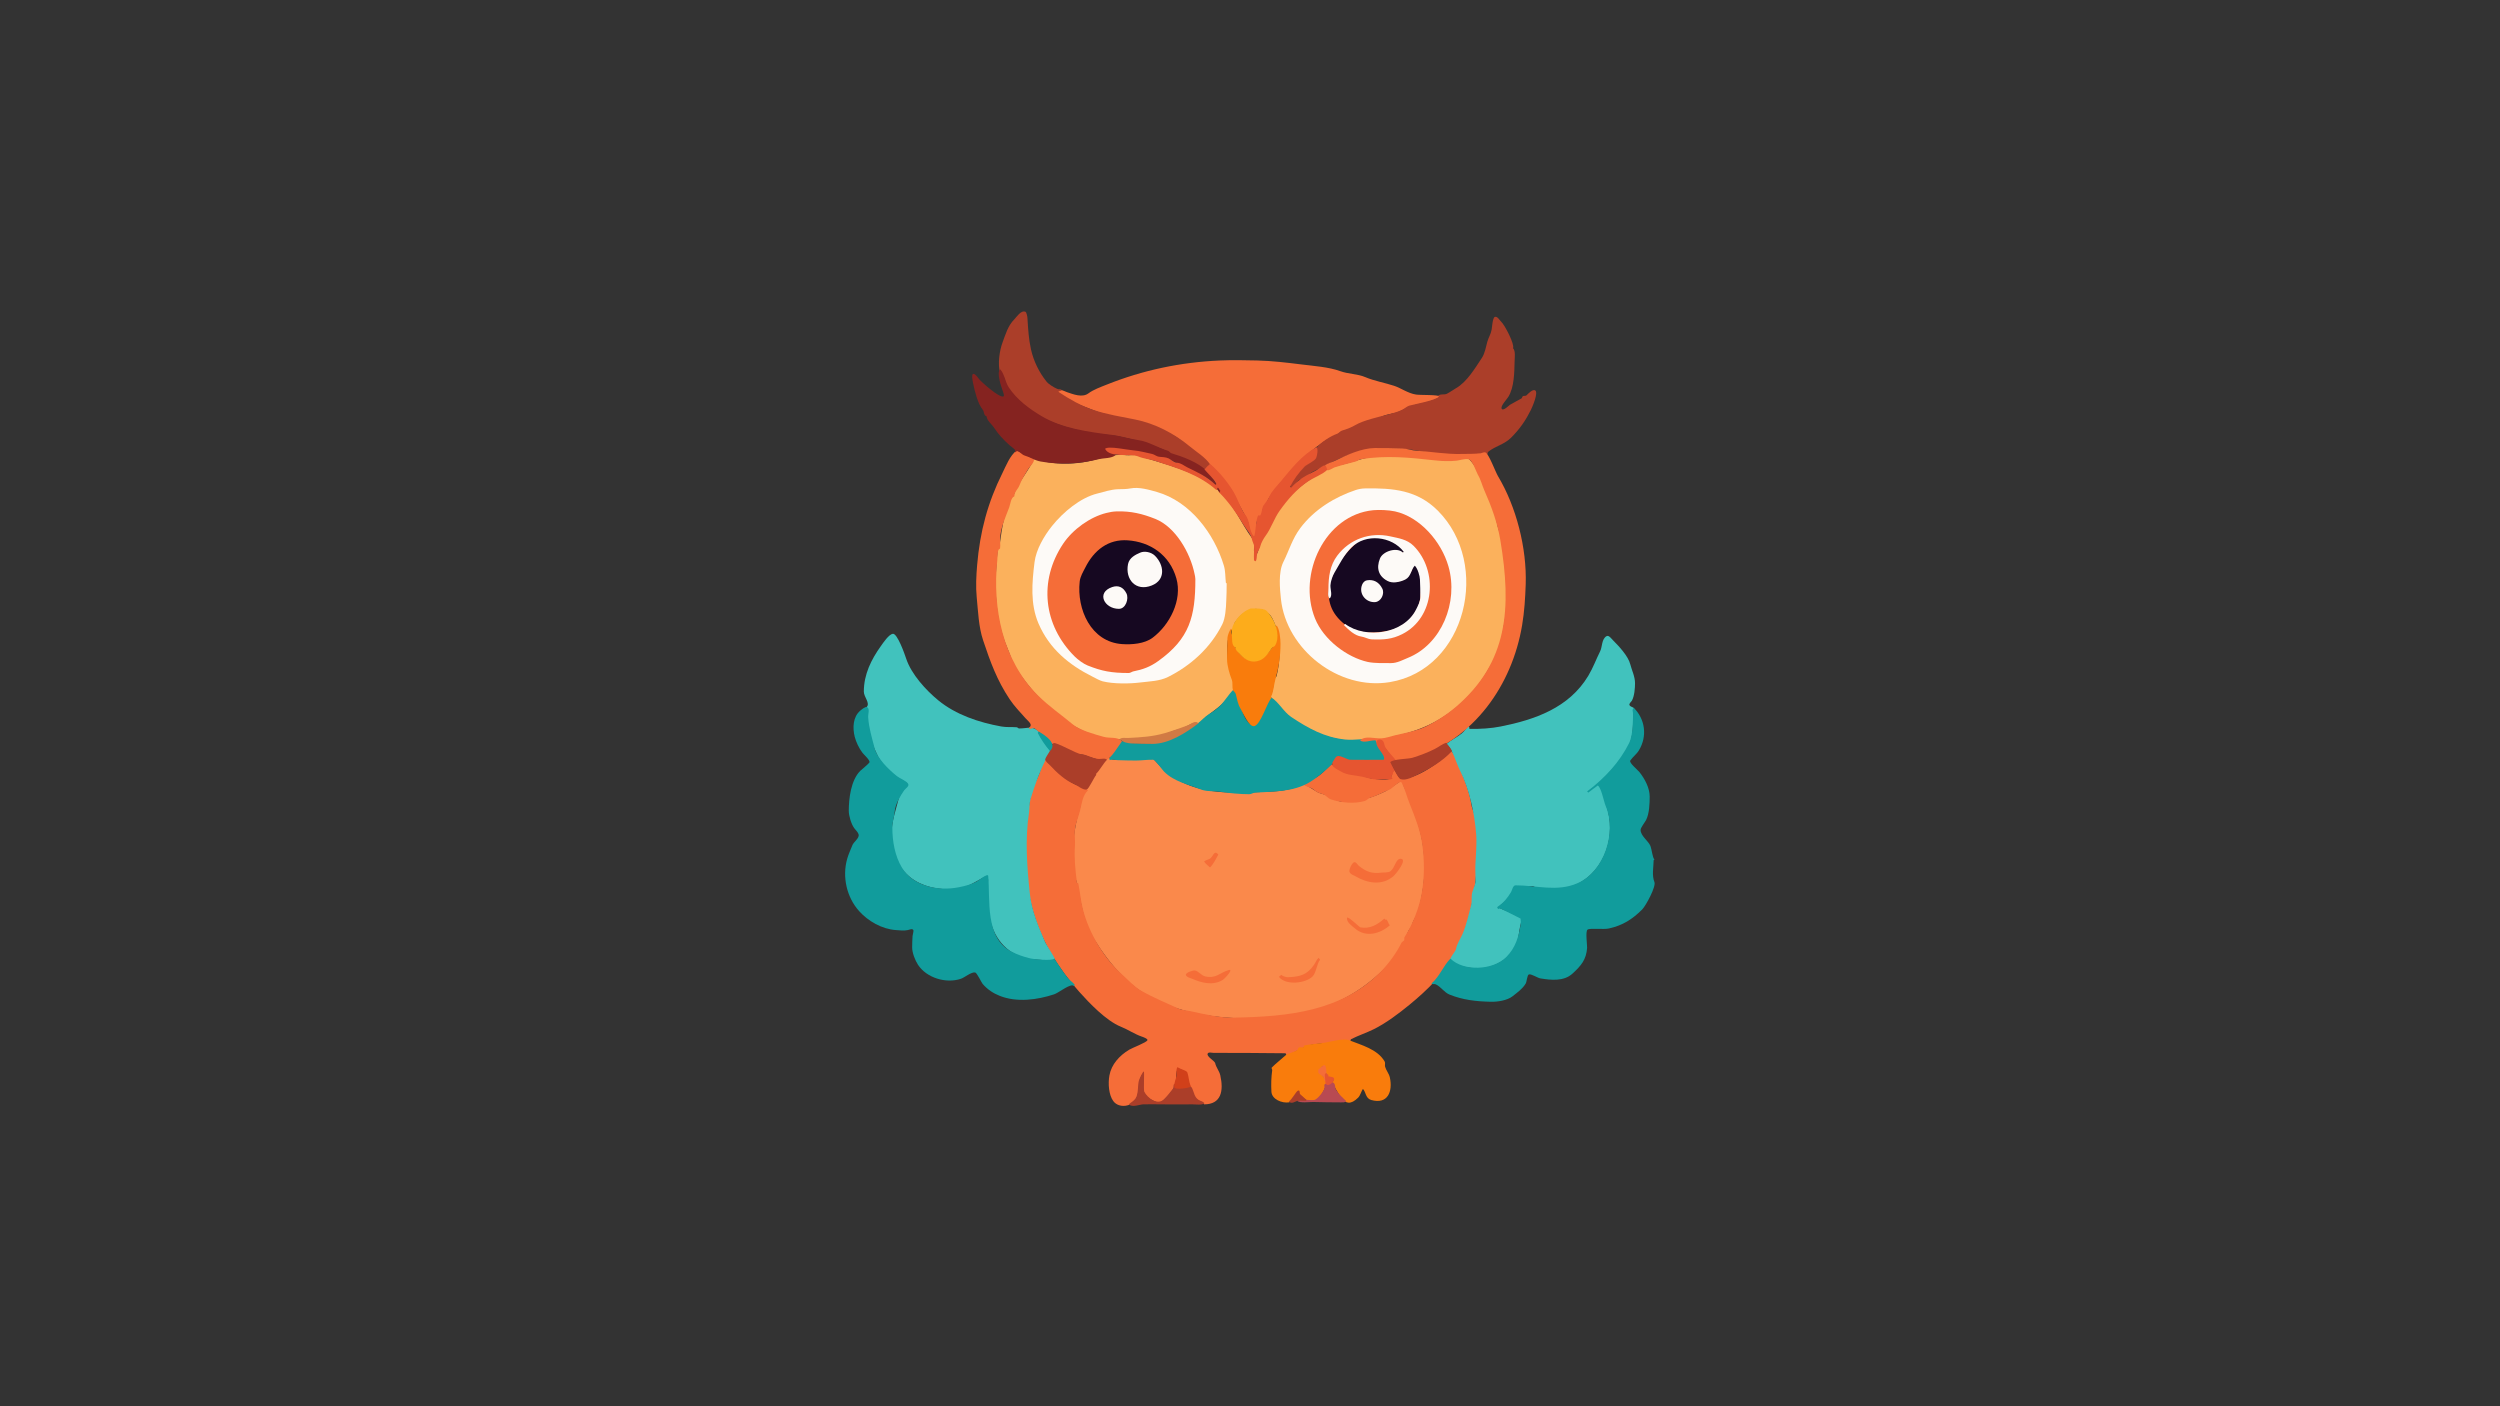 <?xml version="1.0" encoding="UTF-8" standalone="no"?>
<!DOCTYPE svg PUBLIC "-//W3C//DTD SVG 1.1//EN" "http://www.w3.org/Graphics/SVG/1.1/DTD/svg11.dtd">
<!-- Created with Vectornator (http://vectornator.io/) -->
<svg height="100%" stroke-miterlimit="10" style="fill-rule:nonzero;clip-rule:evenodd;stroke-linecap:round;stroke-linejoin:round;" version="1.1" viewBox="0 0 7680 4320" width="100%" xml:space="preserve" xmlns="http://www.w3.org/2000/svg" xmlns:xlink="http://www.w3.org/1999/xlink">
<rect x="0" y="0" width="7680" height="4320" fill="#333333" stroke="none"/>
<defs/>
<g id="Ebene-1">
<g opacity="1">
<path d="M3680.68 2223.23C3687.42 2219.86 3696.64 2209.26 3700.14 2206.19C3723.64 2185.64 3749.81 2170.91 3770.72 2145.35C3776.15 2138.72 3790.74 2126.75 3792.62 2117.37C3795.19 2104.52 3780.74 2074.99 3778.02 2061.39C3770.18 2022.2 3764.12 1977.51 3779.24 1939.71C3781.33 1934.47 3785.54 1934.63 3788.97 1931.2C3793.27 1926.9 3789.93 1917.11 3793.84 1911.73C3812.47 1886.11 3835.98 1866.02 3869.28 1871.57C3875.57 1872.62 3886.05 1873.22 3888.75 1881.31C3907.89 1881.31 3924.11 1936.49 3926.47 1950.67C3933.48 1992.73 3931.96 2035.8 3921.6 2077.21C3920.83 2080.29 3916.17 2081.41 3915.52 2084.51C3911.28 2104.63 3911.69 2121.38 3902.13 2140.49C3918.53 2156.88 3931.93 2175.24 3949.59 2191.59C3979.69 2219.47 4017.95 2236.72 4051.8 2253.65C4075.36 2265.43 4155.52 2281.34 4178.35 2276.77C4180.6 2276.32 4180.93 2272.08 4183.22 2271.9C4202.63 2270.41 4222.16 2272.29 4241.62 2271.9C4256.99 2271.59 4273.03 2263.87 4286.64 2260.95C4383.64 2240.17 4462.98 2196.8 4531.22 2116.15C4558.05 2084.45 4575.41 2050.21 4595.71 2016.37C4610.33 1992.01 4616.19 1940.84 4621.27 1912.94C4636.89 1827.01 4628.57 1738.95 4611.53 1653.76C4608.73 1639.76 4601.35 1622.88 4599.36 1609.96C4595.22 1583.01 4585.65 1554.98 4575.03 1528.43C4571.98 1520.81 4565.61 1515.09 4562.86 1507.75C4550.1 1473.73 4539.66 1437.09 4512.97 1410.4C4504.42 1401.86 4474.07 1412.15 4463.08 1412.84C4454.17 1413.39 4445.24 1413.68 4436.31 1414.05C4423.83 1414.57 4411.03 1408.64 4401.02 1407.97C4359.71 1405.22 4318.31 1403.59 4276.91 1399.45C4228.07 1394.57 4182.75 1410.54 4140.63 1422.57C4118.6 1428.87 4096.87 1431.67 4076.14 1442.04C4014.44 1472.89 3932.63 1536.76 3905.78 1603.88C3896.25 1627.71 3874.38 1652.62 3869.28 1678.1C3867.92 1684.92 3861.98 1703.65 3857.11 1708.52C3846.21 1697.62 3858.41 1669.69 3847.38 1654.98C3810.55 1605.88 3789.05 1544.52 3739.08 1502.88C3667.82 1443.5 3580.28 1427.64 3495.72 1399.45C3483.79 1395.47 3470.47 1399.9 3458 1398.24C3419.53 1393.11 3377.52 1410.44 3341.19 1417.7C3302.56 1425.43 3259.75 1426.64 3220.72 1420.14C3212.17 1418.71 3179.34 1407.46 3174.48 1411.62C3171.17 1414.46 3171.71 1419.95 3169.62 1423.79C3151.14 1457.67 3126.06 1485.11 3113.64 1522.35C3112.29 1526.4 3109.46 1523.41 3107.56 1527.22C3098.93 1544.47 3092.45 1566.11 3086.87 1585.62C3077.65 1617.92 3074.92 1648.75 3069.84 1681.75C3069.44 1684.32 3065.23 1685.25 3064.97 1687.83C3054.54 1792.17 3053.33 1894.29 3094.17 1989.6C3102.97 2010.12 3109.83 2036.21 3123.38 2056.53C3192.92 2160.84 3309.25 2271.9 3440.96 2271.9C3486.19 2271.9 3533.58 2268.21 3576.03 2256.08C3592.42 2251.4 3608.66 2241.72 3624.7 2240.26C3637.88 2239.07 3669.14 2211.7 3680.68 2223.23Z" fill="#fbb15c" fill-rule="nonzero" opacity="1" stroke="none"/>
<path d="M3405.68 2326.66C3404.8 2327.53 3389.93 2336.05 3389.86 2336.39C3385.81 2356.64 3362.52 2370.06 3354.57 2389.93C3348.19 2405.88 3344.04 2413.84 3332.67 2425.22C3334.49 2427.04 3334.49 2427.04 3336.32 2428.87C3319.94 2445.25 3322.28 2468.11 3315.63 2489.71C3295.87 2553.93 3291.79 2622.5 3302.25 2690.48C3303.77 2700.36 3309.31 2711.44 3310.77 2719.69C3320.62 2775.51 3329.66 2835.1 3359.44 2882.74C3385.83 2924.97 3415.64 2965.71 3451.92 3001.99C3568.63 3118.7 3757.82 3136.69 3916.74 3126.1C4047.86 3117.36 4162.38 3066.62 4255.01 2974C4278.15 2950.86 4300.91 2917.42 4315.85 2890.04C4320.56 2881.4 4324.93 2852.54 4336.53 2848.67C4336.53 2838.7 4343.56 2825.61 4348.7 2817.03C4357.68 2802.07 4366.33 2759.93 4369.39 2741.59C4384.55 2650.61 4373.41 2563.18 4337.75 2479.98C4331.47 2465.31 4325.8 2446.78 4321.93 2431.3C4320.69 2426.34 4314.71 2423.1 4313.41 2417.92C4312.58 2414.59 4308.82 2399.76 4304.9 2398.45C4303.92 2398.13 4263.23 2427.19 4257.44 2430.09C4215.98 2450.82 4175.27 2462.94 4124.81 2462.94C4110.34 2462.94 4093.44 2452.02 4082.22 2445.91C4071.55 2440.09 4055.46 2438.61 4045.72 2432.52C4031.43 2423.59 4018.66 2415.34 4004.35 2408.18C3999.11 2405.56 3981.62 2418 3978.79 2419.14C3962.54 2425.64 3930.56 2430.64 3913.09 2431.3C3831.26 2434.39 3743.11 2442.79 3664.86 2416.7C3635.48 2406.91 3602.89 2389.4 3577.25 2368.03C3574.23 2365.52 3543.97 2331.58 3543.18 2331.53C3507.55 2329.07 3468.98 2333.96 3433.66 2333.96C3424.95 2333.96 3410.92 2334.53 3405.68 2326.66Z" fill="#fa894b" fill-rule="nonzero" opacity="1" stroke="none"/>
<path d="M4458.21 2307.19C4427.1 2338.3 4351.01 2396.54 4302.46 2391.15C4296.38 2390.47 4288.06 2369.51 4284.21 2364.38C4277.09 2371.5 4280.51 2368.87 4274.48 2372.9C4275.29 2374.52 4276.1 2376.14 4276.91 2377.76C4272.22 2382.45 4275.71 2389.31 4269.61 2392.37C4256.17 2399.08 4227.2 2393.15 4211.2 2391.15C4202.61 2390.07 4193.72 2385.06 4186.87 2383.85C4151.91 2377.68 4117.1 2373.7 4090.74 2347.34C4075.56 2360.35 4057.08 2383.2 4037.2 2391.15C4029.2 2394.35 4009.51 2403.02 4003.13 2409.4C4010.85 2417.12 4026.47 2417.96 4034.77 2425.22C4046.1 2435.13 4050.77 2435.86 4063.97 2439.82C4072.45 2442.36 4079.98 2452.86 4088.31 2455.64C4120.2 2466.27 4160.51 2470.24 4192.95 2460.51C4198.66 2458.79 4203.12 2452.39 4208.77 2450.77C4231.77 2444.2 4248.35 2433.72 4269.61 2425.22C4276.45 2422.48 4301.42 2395.15 4306.11 2404.53C4316.58 2425.46 4321.74 2447.26 4330.45 2469.02C4346.37 2508.83 4363.39 2550.57 4369.39 2595.57C4375.91 2644.51 4376.04 2693.14 4368.17 2740.37C4359.91 2789.92 4339.49 2839.32 4314.63 2879.09C4312.9 2881.86 4314.88 2885.9 4313.41 2888.82C4313.35 2888.96 4306.18 2894.77 4306.11 2894.91C4290.61 2925.91 4267.3 2959.27 4240.41 2986.17C4120.03 3106.54 3959.15 3123.16 3791.4 3126.1C3747.82 3126.86 3701.34 3116.09 3658.77 3106.63C3646.7 3103.95 3630.79 3103.17 3619.84 3098.11C3583.38 3081.29 3543.28 3064.97 3505.46 3043.36C3485.09 3031.72 3465.41 3010.03 3448.27 2994.68C3391.26 2943.68 3344.78 2865.46 3326.58 2792.69C3320.26 2767.39 3318.27 2742.6 3313.2 2717.25C3310.72 2704.87 3309.36 2719.41 3308.33 2711.17C3303.37 2671.5 3299.51 2635.44 3302.25 2598.01C3303.43 2581.83 3300.46 2565.46 3302.25 2549.33C3304.59 2528.29 3313.33 2508.65 3318.07 2489.71C3324.23 2465.06 3325.06 2444.99 3342.4 2427.65C3331.51 2416.76 3310.35 2414.38 3297.38 2406.97C3264.43 2388.14 3238.77 2358.09 3212.21 2331.53C3202.02 2341.72 3197.33 2365.66 3191.52 2380.2C3183.83 2399.43 3171.05 2420.47 3167.18 2439.82C3160.71 2472.16 3157.02 2505.78 3153.8 2539.6C3134.4 2743.25 3185.06 2901.07 3315.63 3047.01C3345.23 3080.08 3397.96 3135.91 3443.4 3154.09C3465.59 3162.96 3486.34 3177.32 3507.89 3184.51C3510.63 3185.42 3526.46 3190.84 3524.92 3195.46C3522.58 3202.48 3479.27 3218.47 3468.95 3224.66C3438.86 3242.71 3414.29 3269.78 3408.11 3303.75C3403.63 3328.43 3405.92 3363.7 3420.28 3382.85C3437.43 3405.71 3477.85 3400.33 3490.85 3374.33C3502.26 3351.52 3494.07 3315.14 3512.76 3296.45C3518.88 3302.58 3504.53 3340.74 3515.19 3358.51C3520.67 3367.65 3529.45 3374.76 3538.31 3379.2C3551.14 3385.61 3561.88 3391.54 3574.81 3379.2C3592.58 3362.24 3605.72 3349.28 3611.32 3326.87C3614.66 3313.52 3610.49 3291.2 3619.84 3281.85C3623.85 3285.06 3644.68 3291.7 3645.39 3295.24C3650.49 3320.74 3656.73 3351.07 3672.16 3373.11C3679.16 3383.12 3695.91 3383.53 3698.93 3392.58C3752.03 3392.58 3759.29 3350.87 3748.82 3303.75C3745.66 3289.56 3736.08 3279.91 3733 3266.03C3731.34 3258.59 3706.14 3246.16 3709.88 3236.83C3712.16 3231.13 3721.99 3234.36 3728.13 3234.4C3801.54 3234.77 3874.97 3234.41 3948.37 3235.61C3950.88 3235.65 3951.53 3242.42 3953.24 3244.13C3957.87 3241.82 3996.41 3221.7 3997.05 3219.79C4006.88 3219.79 4004.91 3216.6 4012.86 3213.71C4039.53 3204.01 4075.68 3206.28 4104.12 3201.54C4117.46 3199.32 4135.08 3193.79 4146.71 3201.54C4150.05 3198.2 4147.26 3193.97 4151.58 3191.81C4173.96 3180.61 4198.94 3172.38 4220.94 3161.39C4258.62 3142.54 4297.19 3113.38 4329.23 3087.16C4383.74 3042.57 4440.35 2987.82 4471.6 2925.33C4530.47 2807.58 4546.41 2657.12 4534.87 2522.56C4533.6 2507.71 4522.59 2487.76 4520.27 2472.67C4514.35 2434.19 4501.15 2401.15 4487.42 2366.81C4479.89 2347.99 4473.58 2322.56 4458.21 2307.19Z" fill="#f56d38" fill-rule="nonzero" opacity="1" stroke="none"/>
<path d="M4512.97 2236.61C4513.58 2235.4 4513.58 2235.4 4514.19 2234.18C4512.36 2232.36 4512.36 2232.36 4510.54 2230.53C4502.96 2238.11 4498.44 2246.78 4489.85 2253.65C4475 2265.53 4458.41 2272.96 4443.61 2285.29C4465.02 2306.69 4472.24 2341.33 4484.98 2366.81C4513.71 2424.27 4530.09 2499.33 4534.87 2563.94C4537.03 2593.07 4533.58 2630.73 4532.44 2656.41C4531.67 2673.84 4533.21 2691.31 4532.44 2708.74C4531.9 2720.77 4522.91 2735.63 4521.49 2747.67C4520.13 2759.19 4522.15 2770.39 4519.05 2781.74C4511.17 2810.64 4504.59 2842.88 4492.29 2870.57C4485.99 2884.74 4475.4 2900.1 4472.82 2915.59C4471.53 2923.31 4451.48 2943.35 4455.78 2950.88C4465.94 2968.66 4524.93 2975.22 4542.17 2975.22C4587.3 2975.22 4640.44 2945.55 4657.77 2902.21C4665.27 2883.45 4665.79 2864.73 4669.94 2845.02C4671.55 2837.38 4675.12 2829.55 4673.59 2821.9C4671.64 2812.15 4611.24 2794.83 4603.01 2786.61C4612.41 2777.22 4624.67 2769.82 4634.65 2759.84C4644.92 2749.57 4644.24 2733.22 4655.34 2722.12C4668.31 2728.6 4692.58 2722.12 4706.44 2722.12C4713.47 2722.12 4718.8 2728.58 4725.91 2729.42C4765.19 2734.04 4810.87 2733.18 4845.16 2716.04C4932.7 2672.27 4964.71 2564.84 4935.2 2476.33C4928.03 2454.81 4924.73 2424.48 4908.43 2408.18C4947.89 2368.73 4987.1 2332.58 5006.99 2282.85C5017.32 2257.05 5016.62 2221.69 5017.95 2195.24C5018.15 2191.12 5017.08 2179.08 5020.38 2175.77C5016.44 2171.84 5008.55 2171.59 5005.78 2166.04C5003.57 2161.62 5011.51 2155.41 5013.08 2152.65C5020.95 2138.89 5022.81 2113.75 5022.81 2099.12C5022.81 2077.94 5012.92 2059.56 5008.21 2040.71C5001.87 2015.36 4972.8 1984.61 4955.89 1967.7C4950.08 1961.89 4942.33 1950.24 4935.2 1954.32C4919.99 1963.01 4922.43 1987.16 4915.73 2000.55C4903.26 2025.5 4894.23 2051 4879.23 2076C4819.72 2175.19 4713.92 2211.03 4610.32 2231.75C4580.9 2237.63 4546.45 2239.84 4515.4 2239.05C4514.26 2239.02 4513.78 2237.43 4512.97 2236.61Z" fill="#41c2bd" fill-rule="nonzero" opacity="1" stroke="none"/>
<path d="M2662.21 2172.12C2670.84 2185.07 2663.32 2211.61 2665.86 2228.1C2671.12 2262.28 2682.51 2294.24 2697.5 2324.22C2709.26 2347.75 2733.82 2370.21 2753.47 2386.28C2760.49 2392.02 2784.03 2401.17 2787.54 2408.18C2788.53 2410.17 2764.31 2440.24 2761.99 2449.56C2752 2489.52 2738.87 2521.54 2738.87 2565.15C2738.87 2680.2 2825.29 2740.16 2934.77 2730.64C2973.36 2727.28 2997.29 2707.29 3030.9 2690.48C3039.52 2699.11 3033.33 2714.79 3033.33 2726.99C3033.33 2745.52 3034.33 2769.13 3035.77 2787.83C3040.88 2854.25 3070.52 2913.19 3134.33 2938.71C3157.81 2948.1 3185.28 2947.62 3209.77 2949.66C3216.45 2950.22 3234.99 2954.68 3240.19 2946.01C3241.61 2943.64 3213.66 2901.15 3210.99 2894.91C3190.44 2846.96 3169.21 2797.94 3163.53 2744.02C3154.99 2662.86 3148.59 2578.34 3161.1 2497.01C3163.22 2483.25 3161.87 2468.09 3165.97 2454.42C3177.46 2416.12 3193.38 2371.61 3212.21 2333.96C3214.26 2329.86 3230.03 2310.27 3226.81 2305.97C3213.11 2287.71 3199.97 2270.54 3190.3 2251.22C3191.52 2250 3191.52 2250 3192.74 2248.78C3172.01 2228.06 3159.05 2237.83 3130.68 2237.83C3127.96 2237.83 3126.09 2234.4 3123.38 2234.18C3106.83 2232.86 3092.09 2234.69 3075.92 2231.75C3006.67 2219.16 2936.72 2195.84 2882.45 2151.44C2844.83 2120.66 2799.88 2071.64 2783.89 2023.67C2779.61 2010.82 2756.66 1944.66 2742.52 1947.01C2730.32 1949.05 2713.47 1974.3 2706.01 1984.74C2676.38 2026.22 2653.69 2071.79 2653.69 2124.67C2653.69 2141.41 2674.23 2160.11 2662.21 2172.12Z" fill="#41c2bd" fill-rule="nonzero" opacity="1" stroke="none"/>
<path d="M3472.6 1500.45C3460.24 1502.9 3447.48 1502.53 3434.88 1502.88C3413.11 1503.49 3390.21 1511.31 3370.39 1516.27C3318.97 1529.12 3266.22 1572.86 3231.67 1616.04C3207.35 1646.45 3182.96 1688.15 3178.13 1726.77C3170.25 1789.88 3164.55 1855.29 3190.3 1915.38C3223.56 1992.99 3283.89 2042.48 3355.79 2078.43C3364.85 2082.96 3378.3 2090.75 3387.43 2093.03C3421.06 2101.44 3470.88 2100.55 3501.8 2096.68C3530.62 2093.08 3561.98 2092.76 3588.2 2079.65C3657.97 2044.76 3718.7 1990.22 3754.9 1917.81C3764.27 1899.07 3766.31 1867.99 3767.07 1846.02C3767.68 1828.18 3768.67 1810.33 3768.29 1792.48C3768.26 1791.33 3765.99 1791.19 3765.85 1790.05C3763.8 1772.65 3764.87 1754.73 3759.77 1737.72C3730.09 1638.81 3655.92 1540.48 3554.13 1511.4C3529.61 1504.39 3498.65 1495.28 3472.6 1500.45Z" fill="#fdfaf7" fill-rule="nonzero" opacity="1" stroke="none"/>
<path d="M4192.95 1500.45C4183.5 1500.62 4173.71 1502.4 4164.96 1505.31C4102.85 1526.02 4038.41 1563.73 3994.61 1622.13C3969.8 1655.21 3960.18 1690.99 3942.29 1726.77C3926.65 1758.04 3931.78 1809.47 3934.99 1839.94C3951.29 1994.83 4112.27 2121.69 4269.61 2095.46C4504.52 2056.31 4581.06 1732.8 4416.84 1568.59C4353.85 1505.59 4279.88 1498.9 4192.95 1500.45Z" fill="#fdfaf7" fill-rule="nonzero" opacity="1" stroke="none"/>
<path d="M3247.49 1201.11C3259.71 1225.55 3326.51 1246.62 3350.92 1257.09C3423.9 1288.36 3511.24 1285.38 3579.68 1326.44C3589.85 1332.55 3602.26 1334.55 3612.53 1342.26C3670.36 1385.63 3730.74 1430.74 3770.72 1490.71C3775.57 1497.98 3784.42 1504.27 3787.75 1512.61C3799.76 1542.64 3819.83 1570.02 3832.78 1600.22C3838.09 1612.62 3838.1 1643.04 3852.25 1650.11C3856.8 1645.56 3854.26 1647.01 3859.55 1645.25C3859.55 1628.96 3855.22 1603.34 3866.85 1591.71C3868.67 1593.53 3868.67 1593.53 3870.5 1595.36C3880.82 1585.04 3872.85 1557.26 3889.97 1551.55C3889.97 1528.78 3940.94 1475.97 3954.46 1459.08C3988.98 1415.92 4054.62 1356.22 4107.77 1334.96C4112.77 1332.96 4117.03 1326.56 4122.38 1325.23C4141.75 1320.38 4160.95 1309.55 4179.57 1302.11C4201.58 1293.3 4226.06 1289.2 4246.49 1278.99C4258.14 1273.16 4275.99 1271.01 4287.86 1268.04C4303.1 1264.23 4316.41 1253.65 4331.67 1248.57C4346.76 1243.54 4364.81 1239.51 4380.34 1236.4C4386.14 1235.24 4425.75 1222.39 4422.93 1218.15C4418.8 1211.96 4364.45 1214.3 4349.92 1212.06C4325.39 1208.29 4304.23 1192.37 4282.99 1185.29C4255.33 1176.07 4221.71 1170.33 4194.17 1158.52C4170.91 1148.56 4141.64 1149.05 4117.51 1140.27C4082.05 1127.38 4035.97 1124.3 3998.26 1119.59C3953.36 1113.97 3907.64 1108.48 3861.98 1107.42C3823.86 1106.53 3785.69 1105.76 3747.6 1107.42C3626.41 1112.69 3510.83 1137.15 3399.59 1181.64C3381.72 1188.79 3358.92 1196.94 3343.62 1208.41C3324.71 1222.6 3297 1211.12 3277.91 1204.76C3268.47 1201.61 3255.86 1192.74 3247.49 1201.11Z" fill="#f56d38" fill-rule="nonzero" opacity="1" stroke="none"/>
<path d="M3298.6 3028.76C3300.42 3027.54 3300.42 3027.54 3302.25 3026.32C3296.52 3017.73 3286.8 3012.71 3280.35 3004.42C3265.47 2985.29 3252.41 2964.95 3238.97 2944.8C3231.25 2952.52 3176.75 2947.19 3162.32 2943.58C3143.11 2938.78 3125.2 2932.32 3108.78 2924.11C3024.71 2882.08 3042.47 2764.15 3035.77 2690.48C3034.98 2681.77 3006.3 2704.27 3002.91 2706.3C2984.27 2717.49 2964.11 2721.85 2944.51 2725.77C2882.85 2738.1 2805.04 2722.49 2770.5 2664.93C2748.89 2628.91 2741.3 2584.31 2741.3 2542.03C2741.3 2524.62 2747.35 2508.45 2748.6 2492.14C2750.19 2471.46 2766.06 2444.1 2777.81 2427.65C2781.76 2422.11 2793.72 2415.68 2789.97 2408.18C2785.5 2399.23 2763.01 2390.66 2754.69 2383.85C2729.43 2363.19 2694.73 2330.19 2686.54 2297.45C2678.59 2265.65 2669.22 2237.03 2667.08 2203.76C2666.39 2193.17 2672.92 2176.87 2663.43 2172.12C2658.69 2169.76 2645.95 2180.35 2642.74 2183.08C2620.31 2202.05 2618.7 2235.38 2625.7 2263.38C2629.66 2279.2 2639.01 2299.1 2650.04 2313.27C2653.17 2317.3 2674.83 2336.84 2670.73 2342.48C2666.09 2348.85 2646.64 2364.13 2642.74 2368.03C2613.9 2396.87 2607.45 2453.31 2607.45 2490.93C2607.45 2506.03 2615.03 2531.85 2624.49 2544.47C2628.97 2550.44 2639.2 2559.6 2637.87 2567.59C2636.11 2578.14 2622.43 2586.73 2618.4 2596.79C2613.08 2610.11 2606.63 2624.02 2602.59 2638.16C2586.75 2693.58 2601.03 2756.25 2639.09 2798.78C2666.88 2829.84 2709.33 2854.23 2752.25 2857.19C2767.96 2858.27 2775.4 2859.61 2788.76 2857.19C2793.17 2856.38 2802.35 2851.45 2805.79 2857.19C2807.28 2859.67 2803.43 2874.17 2803.36 2875.44C2802.72 2887.19 2802.14 2898.96 2802.14 2910.73C2802.14 2927 2811.34 2950.69 2820.39 2964.26C2846.99 3004.16 2905.96 3022.14 2951.81 3006.85C2963.3 3003.02 2983.55 2985.37 2995.61 2987.38C3001.24 2988.32 3015.01 3018.46 3018.73 3022.67C3034.12 3040.11 3050.55 3050.97 3071.06 3059.18C3123.52 3080.16 3186.71 3071.73 3238.97 3054.31C3252.57 3049.78 3289.36 3019.52 3298.6 3028.76Z" fill="#119c9c" fill-rule="nonzero" opacity="1" stroke="none"/>
<path d="M3430.01 1571.02C3418.82 1571.37 3408.45 1573.37 3398.38 1575.89C3349.09 1588.21 3295.76 1625.77 3265.74 1670.8C3190.03 1784.38 3205.21 1920.55 3301.03 2016.37C3310.97 2026.32 3327.84 2039.02 3341.19 2044.36C3384.67 2061.75 3414.23 2067.48 3467.73 2067.48C3472.4 2067.48 3477.6 2063.32 3481.12 2062.61C3510.73 2056.69 3532.69 2048.9 3557.78 2030.97C3654.61 1961.81 3672.16 1893.9 3672.16 1779.1C3672.16 1773.76 3670.77 1768.51 3669.72 1763.28C3656.88 1699.08 3611.52 1619.04 3549.26 1594.14C3509.85 1578.38 3474.2 1569.65 3430.01 1571.02Z" fill="#f56d38" fill-rule="nonzero" opacity="1" stroke="none"/>
<path d="M5019.16 2174.56C5012.47 2181.25 5016.73 2183.5 5016.73 2194.03C5016.73 2206.2 5016.19 2218.37 5015.51 2230.53C5014.66 2245.94 5011.64 2268.69 5004.56 2282.85C4975.52 2340.94 4930.87 2389.83 4875.58 2431.3C4877.4 2433.13 4877.4 2433.13 4879.23 2434.95C4888.73 2427.35 4898.7 2420.35 4908.43 2413.05C4919.49 2420.43 4926.67 2462.09 4932.77 2476.33C4966.96 2556.09 4928.78 2677.76 4845.16 2713.6C4782.73 2740.36 4720.53 2719.69 4655.34 2719.69C4647.8 2719.69 4644.73 2735.75 4641.95 2740.37C4630.93 2758.74 4619.27 2773.34 4599.36 2786.61C4600.94 2791.35 4599.67 2789.35 4603.01 2792.69C4606.65 2790.88 4607.29 2789.96 4612.75 2792.69C4615.89 2794.27 4671.07 2821.36 4671.16 2821.9C4672.22 2828.3 4672.17 2834.96 4671.16 2841.37C4665.38 2877.93 4655.49 2911.79 4627.35 2939.93C4585.68 2981.59 4495.35 2984.36 4455.78 2944.8C4433.83 2966.75 4422.75 2999.71 4397.37 3021.45C4400.58 3024.66 4406.66 3021.96 4410.76 3023.89C4426.82 3031.45 4436.46 3048.77 4453.35 3055.53C4494.19 3071.86 4534.13 3076.36 4579.9 3077.43C4600.13 3077.9 4630.55 3073.4 4646.82 3060.39C4661.32 3048.79 4677.11 3037.9 4686.97 3021.45C4690.42 3015.72 4691.19 2995.31 4696.71 2993.47C4704.02 2991.03 4723.18 3004.17 4732 3005.64C4764.37 3011.03 4804.06 3015.32 4830.56 2991.03C4857.23 2966.59 4873 2948.09 4875.58 2911.94C4876.13 2904.19 4869.97 2861.43 4876.8 2855.97C4883.82 2850.35 4925.99 2855.99 4942.5 2852.32C4984.46 2843 5013.98 2824.65 5044.72 2793.91C5056.1 2782.53 5087.84 2723.47 5082.44 2709.95C5074.15 2689.23 5079.51 2665.35 5080 2643.03C5080.03 2641.88 5081.62 2641.41 5082.44 2640.59C5076.21 2634.36 5074.33 2609.37 5070.27 2599.22C5063.67 2582.72 5039.85 2568.23 5039.85 2549.33C5039.85 2542.72 5053.81 2525.07 5056.88 2518.91C5066.85 2498.99 5067.83 2467.93 5067.83 2447.12C5067.83 2420.25 5052.44 2391.98 5036.2 2371.68C5031.19 2365.42 5003.69 2342.97 5008.21 2336.39C5016.05 2324.98 5027.68 2316.93 5034.98 2304.76C5060.98 2261.43 5053.99 2209.39 5019.16 2174.56Z" fill="#119c9c" fill-rule="nonzero" opacity="1" stroke="none"/>
<path d="M4218.5 1567.37C4070.19 1581.71 3985.27 1763.66 4039.63 1899.56C4066.18 1965.91 4138.77 2019.47 4201.47 2033.41C4222.44 2038.07 4254.93 2037.06 4273.26 2037.06C4292.35 2037.06 4309.22 2027.3 4324.37 2021.24C4428.39 1979.63 4481.14 1850.22 4449.7 1740.16C4427.61 1662.87 4361.75 1587.98 4285.43 1571.02C4265.54 1566.6 4235.72 1565.71 4218.5 1567.37Z" fill="#f56d38" fill-rule="nonzero" opacity="1" stroke="none"/>
<path d="M3788.97 2118.58C3773.93 2133.62 3762.84 2153.24 3747.6 2168.47C3737.3 2178.77 3725.28 2186.98 3713.53 2194.03C3700.72 2201.71 3690.47 2214.5 3678.24 2223.23C3646.53 2245.88 3616.12 2262.71 3579.68 2273.12C3571.88 2275.35 3564.86 2280.75 3557.78 2281.64C3532.02 2284.86 3505.86 2282.85 3479.9 2282.85C3469.08 2282.85 3457.93 2276.77 3447.05 2276.77C3440.8 2276.77 3401.79 2327.64 3409.33 2335.18C3416.3 2331.69 3425.13 2334.91 3432.45 2335.18C3451.5 2335.86 3470.57 2336.39 3489.64 2336.39C3507.5 2336.39 3525.32 2333.34 3543.18 2333.96C3548.79 2334.15 3570.5 2364.93 3576.03 2370.46C3607.29 2401.72 3651.76 2410.25 3689.19 2425.22C3707.2 2432.42 3730.71 2429.62 3750.03 2432.52C3777.08 2436.58 3809.02 2439.82 3837.64 2439.82C3843.94 2439.82 3849.61 2435.34 3855.9 2434.95C3912.85 2431.47 3973.69 2432.66 4022.6 2403.32C4047.04 2388.65 4071.54 2367.76 4091.96 2347.34C4097.44 2341.86 4101.14 2329.59 4107.77 2325.44C4115.77 2320.44 4140.07 2336.24 4146.71 2336.39C4181.99 2337.19 4217.3 2337.19 4252.57 2336.39C4253.46 2336.37 4256.22 2332.57 4256.22 2331.53C4256.22 2326.6 4232.57 2281.78 4229.45 2275.55C4228.69 2274.01 4227.5 2272.22 4225.8 2271.9C4199.58 2266.99 4162.3 2274.8 4133.33 2271.9C4069.07 2265.48 4018.27 2236.98 3966.62 2202.54C3943.72 2187.27 3927.6 2156.01 3905.78 2142.92C3901.58 2140.4 3893.95 2158.51 3892.4 2162.39C3888.38 2172.44 3860.19 2233.79 3847.38 2228.1C3811.11 2211.98 3811.44 2141.06 3788.97 2118.58Z" fill="#119c9c" fill-rule="nonzero" opacity="1" stroke="none"/>
<path d="M4418.06 1215.71C4419.28 1216.93 4419.28 1216.93 4420.49 1218.15C4413.01 1229.37 4344.49 1241.97 4329.23 1246.13C4322.82 1247.88 4314.38 1255.39 4308.55 1258.3C4297.29 1263.93 4277.81 1269.94 4265.96 1272.9C4239.11 1279.62 4187.73 1291.37 4163.75 1305.76C4150.92 1313.46 4136.09 1318.87 4122.38 1322.79C4117.22 1324.27 4113.05 1330.77 4107.77 1332.53C4088.35 1339 4057.57 1358.77 4044.5 1375.12C4041.95 1378.3 4045.72 1383.21 4045.72 1387.28C4045.72 1392.99 4041.26 1401.87 4039.63 1406.75C4037.53 1413.07 4022.7 1419.92 4017.73 1423.79C4005.38 1433.39 3954.02 1481.46 3965.41 1500.45C3976.27 1493.21 3981.36 1480.89 3992.18 1473.68C3994.9 1471.86 3998.94 1473.81 4001.91 1472.46C4012.68 1467.57 4022.55 1454.23 4032.33 1449.34C4083.67 1423.67 4144.31 1389.31 4205.12 1381.2C4236.51 1377.01 4277.68 1378.38 4306.11 1378.77C4341.88 1379.26 4376.48 1390.53 4411.98 1393.37C4451.14 1396.5 4490.61 1398.11 4530.01 1397.02C4542.55 1396.67 4559.29 1385.58 4567.73 1398.24C4571.61 1394.35 4568.26 1390.75 4572.59 1387.28C4593.53 1370.54 4621.23 1365.41 4641.95 1344.7C4669.18 1317.47 4686.75 1291.61 4702.79 1259.52C4706.21 1252.69 4728.38 1203.15 4714.96 1198.68C4707.09 1196.06 4694.36 1209.55 4689.41 1214.5C4686.53 1217.37 4681.96 1214.83 4678.46 1216.93C4675.95 1218.44 4676.13 1222.78 4673.59 1224.23C4662.38 1230.64 4648.63 1237.5 4638.3 1243.7C4636.73 1244.65 4615.9 1265.68 4612.75 1254.65C4610.3 1246.08 4628.49 1227.27 4633.43 1219.36C4651.97 1189.71 4652.01 1143.39 4652.9 1108.64C4653.17 1098.28 4656.05 1077.71 4648.04 1069.7C4653.72 1058.32 4622.65 998.179 4611.53 988.171C4606.49 983.634 4600.23 970.847 4592.06 973.57C4585.21 975.855 4583.45 1006.32 4582.33 1012.51C4579.67 1027.15 4572.49 1037.24 4568.94 1050.23C4564.25 1067.44 4561.8 1085.28 4551.91 1100.12C4531.23 1131.14 4506.51 1173.34 4472.82 1192.59C4463.76 1197.77 4453.93 1205.08 4444.83 1209.63C4436.67 1213.71 4424.74 1209.03 4418.06 1215.71Z" fill="#ab3e29" fill-rule="nonzero" opacity="1" stroke="none"/>
<path d="M4068.84 1431.09C4073.25 1435.51 4071.52 1440.98 4077.35 1444.47C4081.5 1446.96 4095.74 1437.13 4099.26 1435.96C4120.05 1429.03 4143.54 1423.82 4164.96 1417.7C4170.36 1416.16 4176.41 1411.26 4182 1410.4C4259.94 1398.41 4329.73 1405.59 4405.89 1414.05C4427.54 1416.46 4452.61 1417.79 4474.03 1415.27C4484.53 1414.04 4498.9 1409.1 4509.32 1410.4C4523.93 1412.23 4534.4 1448.96 4539.74 1457.86C4549.37 1473.9 4552.93 1490.88 4560.43 1507.75C4581.7 1555.61 4600.05 1605.57 4609.1 1659.85C4643.64 1867.12 4633.84 2035.03 4470.38 2173.34C4443.66 2195.96 4412.66 2215.59 4382.77 2230.53C4353.75 2245.04 4317.63 2251.37 4286.64 2258.52C4273.9 2261.46 4257.36 2267.68 4242.84 2268.25C4221.26 2269.1 4193.62 2259.07 4178.35 2274.34C4187.79 2283.78 4212.1 2273.5 4224.59 2274.34C4227.27 2274.51 4227.62 2281.02 4229.45 2282.85C4234.85 2277.46 4231.22 2272.05 4244.06 2275.55C4249.13 2276.94 4250.3 2291.58 4253.79 2296.24C4261.08 2305.96 4277.61 2330.31 4289.08 2337.61C4289.46 2337.85 4339.78 2330.81 4341.4 2330.31C4527.01 2273.2 4645.12 2105.64 4676.02 1920.24C4682.94 1878.77 4685.57 1837.12 4686.97 1794.91C4690.7 1683.12 4657.61 1555.75 4601.8 1462.73C4593.87 1449.52 4573.31 1392.7 4562.86 1389.72C4558.5 1388.47 4553.96 1391.51 4549.47 1392.15C4529.78 1394.96 4509.73 1394.03 4489.85 1394.58C4442.91 1395.89 4397.46 1387.22 4352.35 1384.85C4337.49 1384.07 4322.31 1377.95 4307.33 1377.55C4279.35 1376.79 4251.36 1375.94 4223.37 1376.33C4182.87 1376.9 4137.34 1397.44 4101.69 1415.27C4091.5 1420.37 4076.83 1423.1 4068.84 1431.09Z" fill="#f56d38" fill-rule="nonzero" opacity="1" stroke="none"/>
<path d="M3159.88 2236.61C3165.43 2242.17 3169.29 2236.61 3175.7 2236.61C3179.56 2236.61 3195.23 2252.48 3200.04 2256.08C3211.58 2264.74 3222.4 2281.12 3235.32 2286.5C3257.5 2295.74 3284.46 2304.38 3307.12 2315.71C3313.81 2319.05 3322.67 2316.61 3330.24 2319.36C3349.93 2326.52 3374.75 2336.68 3398.38 2333.96C3412.34 2332.35 3437.58 2288.6 3447.05 2276.77C3432.62 2262.34 3409.46 2268.99 3389.86 2263.38C3362.79 2255.65 3317.82 2243.71 3296.16 2225.66C3259.86 2195.41 3222.03 2169.78 3187.87 2135.62C3080.45 2028.2 3048.14 1868.99 3063.75 1720.69C3064.67 1711.98 3063.98 1697.28 3067.41 1689.05C3068.29 1686.93 3071.95 1686.46 3072.27 1684.18C3073.65 1674.55 3071.94 1664.71 3072.27 1654.98C3073.41 1621.98 3089.19 1588.36 3100.26 1558.85C3103.58 1550 3105.45 1528.33 3116.08 1524.78C3116.08 1509.67 3126.97 1503.84 3131.9 1490.71C3138.34 1473.53 3149.15 1456.68 3158.67 1440.82C3164.52 1431.07 3179.78 1420.2 3175.7 1407.97C3168.47 1407.97 3124.37 1382.89 3123.38 1383.63C3102.24 1399.48 3090.14 1431.86 3079.57 1452.99C3034.45 1543.25 3010.31 1633.2 3001.7 1736.51C2999.01 1768.77 2997.28 1803.02 3000.48 1835.07C3004.73 1877.58 3006.24 1925.36 3019.95 1966.48C3042.28 2033.47 3062.63 2089.52 3101.48 2147.79C3115.48 2168.79 3133.4 2187.48 3150.15 2206.19C3159.8 2216.98 3175.13 2226.45 3159.88 2236.61Z" fill="#f56d38" fill-rule="nonzero" opacity="1" stroke="none"/>
<path d="M3464.08 1659.85C3404.89 1655.82 3360.88 1689.82 3333.89 1743.81C3327.14 1757.3 3318.6 1770.67 3316.85 1786.4C3307.4 1871.44 3351.13 1972.04 3447.05 1978.65C3477.02 1980.72 3515.98 1977.75 3540.74 1959.18C3593.39 1919.7 3632.77 1843.22 3613.75 1776.66C3593.02 1704.11 3532.98 1664.53 3464.08 1659.85Z" fill="#160821" fill-rule="nonzero" opacity="1" stroke="none"/>
<path d="M3700.14 1443.26C3711.2 1434.05 3705.34 1439.54 3717.18 1426.22C3702.6 1404.35 3675.2 1388.2 3655.12 1371.47C3606.6 1331.03 3547.37 1300.76 3487.2 1288.72C3444.56 1280.19 3400.32 1273.15 3359.44 1259.52C3321.25 1246.79 3285.68 1226.57 3251.14 1203.55C3255 1199.69 3258.24 1202.53 3262.09 1198.68C3257.91 1194.49 3254.16 1197.36 3248.71 1195.03C3238.02 1190.45 3222.07 1181.19 3214.64 1171.91C3192.31 1144 3175.13 1109.1 3167.18 1073.35C3160 1041.04 3158.38 1010.32 3156.23 976.003C3156.03 972.799 3153.61 959.137 3150.15 957.751C3136.16 952.154 3122.83 974.116 3116.08 980.871C3096.16 1000.79 3088.9 1027.8 3079.57 1052.66C3070.39 1077.16 3064.55 1119.41 3072.27 1145.14C3073.71 1149.92 3082.31 1154.96 3084.44 1159.74C3087.48 1166.59 3087.7 1176.8 3091.74 1184.08C3107.95 1213.25 3138.59 1239.9 3164.75 1259.52C3215.12 1297.3 3281.62 1316.23 3344.84 1328.88C3376.04 1335.12 3408.49 1334.79 3439.75 1341.05C3475.29 1348.15 3507.43 1357.52 3541.96 1369.03C3556.64 1373.93 3573.53 1381 3588.2 1387.28C3591.64 1388.76 3593.14 1393.48 3596.72 1394.58C3632.79 1405.69 3667.35 1421.39 3700.14 1443.26Z" fill="#ab3e29" fill-rule="nonzero" opacity="1" stroke="none"/>
<path d="M3072.27 1134.19C3061.05 1145.41 3075.83 1187.44 3079.57 1198.68C3080.53 1201.55 3087.23 1216.99 3082.01 1218.15C3068.43 1221.16 3016.4 1175.14 3007.78 1164.61C3004.49 1160.58 2995.18 1146.91 2989.53 1148.79C2983.45 1150.82 2988.46 1172.66 2989.53 1177.99C2994.14 1201.03 3003.85 1240.44 3018.73 1258.3C3024.33 1265.02 3020.92 1275.66 3030.9 1278.99C3030.9 1291.27 3047.39 1303.67 3054.02 1314.28C3065.74 1333.02 3084.34 1352.69 3101.48 1367.81C3105.06 1370.98 3115.34 1378.27 3117.29 1381.2C3118.93 1383.66 3117.64 1387.63 3119.73 1389.72C3122.19 1387.26 3122.49 1385.24 3125.81 1386.07C3133.25 1387.93 3139.9 1397.22 3147.71 1399.45C3164.44 1404.23 3179.52 1414.64 3196.39 1417.7C3258.66 1429.03 3319.92 1424.54 3376.47 1410.4C3389.91 1407.04 3416.07 1408.53 3426.36 1398.24C3420.99 1387.49 3407.61 1389.21 3399.59 1381.2C3412.41 1368.39 3479.84 1387.89 3498.15 1389.72C3517.75 1391.68 3536.87 1396.92 3554.13 1404.32C3561.62 1407.53 3573.04 1406.22 3580.9 1407.97C3601.99 1412.66 3628.44 1428.48 3646.6 1438.39C3672.23 1452.37 3703.98 1459.26 3726.91 1482.19C3735.81 1491.09 3738.6 1504.11 3746.38 1513.83C3750.67 1509.54 3749.26 1511.72 3751.25 1507.75C3734.65 1491.14 3725.46 1464.92 3707.45 1446.91C3680.14 1419.6 3632.23 1402.44 3597.93 1392.15C3594.92 1391.25 3591.77 1385.87 3588.2 1384.85C3558.27 1376.3 3528.15 1356.16 3496.94 1352C3471.01 1348.54 3444.95 1339.57 3417.85 1336.18C3341.96 1326.69 3262.36 1315.89 3198.82 1277.77C3161.52 1255.39 3124.6 1228.5 3099.04 1190.16C3087.83 1173.35 3085.63 1147.54 3072.27 1134.19Z" fill="#852320" fill-rule="nonzero" opacity="1" stroke="none"/>
<path d="M4346.27 1730.42C4341.01 1733.93 4340.35 1743.39 4337.75 1749.89C4332.14 1763.91 4320.23 1777.59 4307.33 1782.75C4251.88 1804.92 4211.03 1745.2 4253.79 1702.44C4270.67 1685.56 4312.19 1701.23 4315.85 1697.57C4292.97 1651.81 4206.48 1635.6 4168.61 1667.15C4107.53 1718.05 4043.86 1823.15 4110.21 1898.34C4146.79 1939.8 4189.95 1947.69 4244.06 1940.93C4276.03 1936.93 4299.04 1930.87 4323.15 1909.29C4364.14 1872.62 4365.74 1837.32 4365.74 1781.53C4365.74 1777.57 4363.43 1772.17 4362.09 1768.14C4358.22 1756.55 4355.18 1739.34 4346.27 1730.42Z" fill="#160821" fill-rule="nonzero" opacity="1" stroke="none"/>
<path d="M3987.31 3357.29C4006.34 3371.56 4008.33 3386.65 4037.2 3381.63C4057.07 3378.17 4070.63 3343.1 4074.92 3328.09C4077.94 3317.51 4057.66 3298.71 4051.8 3294.02C4054.25 3289.12 4058.11 3274.11 4066.4 3275.77C4070.13 3276.51 4074.72 3300.32 4076.14 3307.4C4077.74 3315.44 4107.3 3310.32 4090.74 3326.87C4111.68 3347.82 4125.75 3418.41 4172.27 3371.89C4178.87 3365.29 4181.65 3352.94 4186.87 3345.12C4196.52 3354.78 4194.45 3374.06 4212.42 3379.2C4263.11 3393.68 4279.17 3352.86 4269.61 3309.84C4266.94 3297.84 4258.32 3288.57 4255.01 3276.98C4253.55 3271.9 4256.36 3265.66 4253.79 3261.17C4231.95 3222.95 4181.16 3210.21 4144.28 3195.46C4128.16 3189.01 4088.83 3199.57 4071.27 3202.76C4050.41 3206.55 4028.45 3206.89 4008 3211.28C4005.46 3211.82 4005.65 3216.73 4003.13 3217.36C3999.19 3218.34 3994.96 3216.69 3990.96 3217.36C3988.72 3217.73 3986.7 3224.05 3986.09 3224.66C3978.74 3232.01 3956.71 3235.29 3949.59 3241.7C3933.38 3256.28 3920.34 3266.08 3907 3279.42C3904.97 3281.45 3908.62 3285.1 3908.22 3287.93C3905.12 3309.63 3904.59 3331.76 3905.78 3353.64C3907.1 3377.71 3939.01 3389.54 3959.32 3386.5C3969.47 3384.97 3981.24 3365.38 3987.31 3357.29Z" fill="#f97c0c" fill-rule="nonzero" opacity="1" stroke="none"/>
<path d="M4044.5 1373.9C4000.74 1395.78 3964.53 1442.85 3933.77 1479.76C3922.98 1492.71 3906.51 1508.9 3899.7 1524.78C3895.23 1535.22 3887.62 1543.52 3881.45 1552.77C3875.91 1561.07 3876.99 1577.92 3870.5 1584.41C3857.39 1571.3 3858.5 1641.42 3852.25 1647.68C3836.47 1631.91 3840.54 1600.5 3826.69 1583.19C3813.12 1566.23 3805.8 1542.62 3796.27 1523.57C3779.57 1490.16 3746.05 1449.06 3717.18 1425C3711.21 1430.38 3705.16 1435.77 3700.14 1442.04C3712.83 1457.27 3727.63 1469.03 3736.65 1487.06C3735.43 1488.28 3735.43 1488.28 3734.21 1489.5C3707.51 1462.79 3678.93 1451.51 3647.82 1435.96C3635.74 1429.91 3629.33 1422.79 3614.97 1421.35C3605.99 1420.46 3596.67 1411.19 3589.41 1407.97C3581.21 1404.32 3569.4 1403.94 3560.21 1403.1C3553.6 1402.5 3545.85 1395.85 3539.53 1394.58C3520.91 1390.86 3501.1 1384.88 3482.34 1383.63C3464.47 1382.44 3404.66 1368.83 3394.73 1378.77C3409.36 1408.03 3473.44 1392.34 3495.72 1401.89C3513.38 1409.45 3532.68 1410.56 3550.48 1416.49C3616.29 1438.43 3682.19 1456.91 3736.65 1505.31C3738.47 1504.1 3738.47 1504.1 3740.3 1502.88C3739.69 1501.66 3739.69 1501.66 3739.08 1500.45C3740.3 1499.23 3740.3 1499.23 3741.52 1498.01C3745.83 1502.33 3744.5 1503.43 3748.82 1507.75C3747.09 1511.21 3748.24 1509.54 3745.17 1512.61C3774.75 1542.19 3798.36 1576.12 3819.39 1611.18C3827.38 1624.49 3843.63 1642.22 3846.16 1657.41C3847.02 1662.59 3852.04 1671.65 3852.25 1675.67C3853.01 1690.65 3851.48 1705.7 3852.25 1720.69C3852.33 1722.27 3856.02 1723.79 3857.11 1724.34C3861.61 1719.84 3860.26 1708.08 3861.98 1701.22C3864.05 1692.92 3870.09 1686.2 3871.71 1678.1C3873.47 1669.31 3881.91 1653.96 3887.53 1646.46C3904.9 1623.31 3913.8 1593.14 3931.34 1568.59C3955.77 1534.38 3983.73 1502.02 4018.95 1478.54C4037.2 1466.37 4063.35 1457.26 4077.35 1443.26C4075.02 1438.59 4075.66 1432.28 4070.05 1429.87C4065.43 1427.89 4046.82 1443.31 4042.07 1445.69C4014.21 1459.62 3988.8 1472.14 3966.62 1498.01C3964.8 1496.8 3964.8 1496.8 3962.97 1495.58C3974.06 1473.42 3989.15 1452.37 4008 1433.52C4015.82 1425.7 4039.15 1416.39 4043.28 1406.75C4045.92 1400.61 4050.19 1379.59 4044.5 1373.9Z" fill="#e65530" fill-rule="nonzero" opacity="1" stroke="none"/>
<path d="M3921.6 1921.46C3909.81 1933.25 3926.63 1958.6 3917.95 1973.78C3890.74 2021.41 3845.16 2060.24 3799.92 1996.9C3789.28 1982.01 3789.27 1961.59 3782.89 1944.58C3780.57 1938.39 3786.48 1936.01 3781.67 1931.2C3777.64 1935.23 3770.95 1952.52 3770.72 1959.18C3769.95 1981.08 3769.5 2002.98 3769.5 2024.89C3769.5 2044.84 3777.02 2070.45 3784.1 2088.16C3787.84 2097.5 3784.45 2112.09 3787.75 2119.8C3789.53 2123.95 3795.15 2127.47 3796.27 2131.97C3800.18 2147.62 3802.7 2163.37 3810.87 2176.99C3817.68 2188.33 3837.13 2235.2 3853.46 2230.53C3873.84 2224.71 3891.63 2158.29 3907 2142.92C3905.78 2141.7 3905.78 2141.7 3904.57 2140.49C3913.07 2123.48 3913 2104.79 3917.95 2086.95C3927.97 2050.89 3933.77 2018.16 3933.77 1977.43C3933.77 1964.05 3930.89 1930.75 3921.6 1921.46Z" fill="#f97c0c" fill-rule="nonzero" opacity="1" stroke="none"/>
<path d="M4084.66 1838.72C4094.14 1829.24 4086.72 1811.97 4087.09 1798.56C4087.41 1787.16 4093.25 1769.63 4099.26 1759.63C4115.07 1733.28 4128.07 1705.26 4151.58 1681.75C4195.33 1638 4275.97 1646.83 4312.2 1695.14C4310.98 1696.35 4310.98 1696.35 4309.76 1697.57C4292.2 1680.01 4248.48 1692.6 4239.19 1715.82C4227.3 1745.55 4234.71 1770.77 4263.53 1785.18C4270.4 1788.62 4279.71 1789.92 4287.86 1788.83C4299.28 1787.31 4307.9 1784.89 4317.07 1780.31C4335.24 1771.22 4334.22 1749.77 4346.27 1737.72C4355 1746.46 4361.57 1768.45 4362.09 1780.31C4362.86 1798.15 4363.3 1816 4363.3 1833.85C4363.3 1847.62 4355.75 1861.13 4349.92 1872.79C4312.42 1947.79 4195.2 1963.91 4132.11 1916.59C4130.29 1918.42 4130.29 1918.42 4128.46 1920.24C4143.29 1935.08 4161.46 1952.6 4182 1955.53C4192.19 1956.99 4203.91 1963.66 4212.42 1964.05C4250.88 1965.8 4276.58 1963.61 4307.33 1948.23C4408.35 1897.72 4418.79 1753.06 4342.62 1676.88C4322.58 1656.85 4297.03 1653.5 4270.83 1647.68C4209.07 1633.96 4146.53 1655.63 4107.77 1707.3C4085.85 1736.54 4081 1772.04 4081 1808.3C4081 1818.51 4077.43 1831.5 4084.66 1838.72Z" fill="#fdfaf7" fill-rule="nonzero" opacity="1" stroke="none"/>
<path d="M3842.51 1869.14C3810.92 1879.67 3778.97 1919.16 3784.1 1948.23C3785.85 1958.12 3781.94 1984.01 3795.06 1988.39C3795.06 1997.5 3804.01 2004.01 3809.66 2010.29C3826.27 2028.74 3846.17 2038.27 3870.5 2028.54C3888.01 2021.53 3897.8 2003.49 3908.22 1989.6C3910.31 1986.81 3914.89 1986.48 3916.74 1983.52C3931.94 1959.19 3922.18 1921.89 3908.22 1899.56C3904.05 1892.89 3894.39 1876.11 3885.1 1872.79C3874.37 1868.96 3860.37 1869.14 3842.51 1869.14Z" fill="#fdac1b" fill-rule="nonzero" opacity="1" stroke="none"/>
<path d="M3367.96 2380.2C3367.35 2378.98 3367.35 2378.98 3366.74 2377.76C3379.53 2364.98 3388.42 2346.35 3400.81 2333.96C3394.76 2327.91 3383.8 2331.93 3375.26 2331.53C3355.91 2330.6 3340.46 2318.17 3321.72 2316.92C3307.34 2315.97 3245.21 2279.14 3236.54 2282.85C3231.01 2285.22 3226.96 2303.22 3224.37 2308.41C3221.45 2314.26 3212.06 2326.31 3210.99 2332.74C3210.07 2338.24 3223.23 2348.43 3225.59 2350.99C3246.49 2373.72 3273.45 2398.37 3301.03 2409.4C3309.38 2412.74 3328.2 2428.74 3338.75 2425.22C3345.09 2423.11 3361.46 2386.7 3367.96 2380.2Z" fill="#ab3e29" fill-rule="nonzero" opacity="1" stroke="none"/>
<path d="M4251.36 2333.96C4216.48 2333.96 4181.58 2334.75 4146.71 2333.96C4139.71 2333.8 4116.2 2319.18 4107.77 2323.01C4101.68 2325.78 4100.35 2331.7 4096.82 2336.39C4083.64 2353.97 4103.92 2360.85 4119.94 2370.46C4139.57 2382.24 4163.44 2381.06 4185.65 2386.28C4199.24 2389.48 4216.3 2394.8 4231.89 2394.8C4240.81 2394.8 4249.74 2394.8 4258.66 2394.8C4265.33 2394.8 4273.09 2396.19 4278.13 2391.15C4272.74 2385.76 4274.24 2382.87 4279.34 2377.76C4277.32 2373.71 4282.71 2369.22 4285.43 2365.6C4280.76 2358.6 4278.21 2351.16 4274.48 2343.69C4278.14 2340.03 4284.07 2339.73 4289.08 2336.39C4278.91 2323.69 4264.21 2309.55 4256.22 2296.24C4252.69 2290.35 4252.63 2281.7 4248.92 2276.77C4244.77 2271.23 4232.67 2269.27 4229.45 2276.77C4221.66 2294.97 4257.13 2316.64 4251.36 2333.96Z" fill="#e65530" fill-rule="nonzero" opacity="1" stroke="none"/>
<path d="M4442.4 2281.64C4430.28 2285.68 4418.92 2295.2 4407.11 2301.11C4385.5 2311.91 4360.72 2321.35 4338.97 2327.87C4325.23 2331.99 4280.82 2331.26 4270.83 2341.26C4274.45 2348.51 4294.98 2391.22 4302.46 2393.58C4319.65 2399.01 4341.55 2386.21 4356 2378.98C4393.55 2360.21 4429.26 2340.26 4459.43 2308.41C4462.31 2305.36 4451.87 2293.28 4442.4 2281.64Z" fill="#ab3e29" fill-rule="nonzero" opacity="1" stroke="none"/>
<path d="M3503.02 1697.57C3488.93 1703.65 3469.29 1712.91 3465.3 1732.86C3455.95 1779.63 3489.04 1818.27 3538.31 1798.56C3581.86 1781.14 3576.08 1735.34 3548.04 1707.3C3536.71 1695.97 3516.16 1691.9 3503.02 1697.57Z" fill="#fdfaf7" fill-rule="nonzero" opacity="1" stroke="none"/>
<path d="M3467.73 3392.58C3478.14 3402.99 3501.25 3393.03 3511.54 3392.58C3530.18 3391.77 3548.85 3392.58 3567.51 3392.58C3599.56 3392.58 3631.6 3392.98 3663.64 3392.58C3672.1 3392.48 3693.19 3395.89 3700.14 3388.93C3690.9 3379.69 3684.37 3384.11 3674.59 3371.89C3666.59 3361.89 3666.45 3345.5 3657.56 3336.61C3656.34 3337.82 3656.34 3337.82 3655.12 3339.04C3645.02 3333.99 3626.42 3345.1 3613.75 3341.47C3607.6 3339.72 3611.41 3333.05 3607.67 3329.31C3603.01 3333.96 3606.95 3339.93 3602.8 3345.12C3594.04 3356.07 3586.23 3366.56 3576.03 3376.76C3555.81 3396.98 3524.74 3372.73 3515.19 3353.64C3512.7 3348.66 3515.87 3291.96 3513.97 3291.59C3510.58 3290.91 3500.21 3314.61 3499.37 3317.14C3493.8 3333.85 3498.47 3359.26 3488.42 3374.33C3482.83 3382.71 3473.88 3386.43 3467.73 3392.58Z" fill="#ab3e29" fill-rule="nonzero" opacity="1" stroke="none"/>
<path d="M4302.46 2638.16C4287.57 2638.26 4285.57 2665.06 4272.04 2675.88C4264.78 2681.69 4251.18 2679.64 4242.84 2680.75C4214.96 2684.47 4196.48 2677.89 4174.7 2660.06C4170.7 2656.79 4168.36 2651.42 4163.75 2649.11C4154.37 2644.42 4143.08 2673.19 4145.5 2678.32C4149.67 2687.19 4157.47 2687.94 4163.75 2691.7C4199.25 2713 4245.17 2722.04 4280.56 2691.7C4289.22 2684.27 4325.53 2638 4302.46 2638.16Z" fill="#f56d38" fill-rule="nonzero" opacity="1" stroke="none"/>
<path d="M3439.75 2270.69C3449.43 2280.37 3463.9 2283.52 3478.69 2284.07C3498.96 2284.82 3519.24 2285.29 3539.53 2285.29C3590.85 2285.29 3641.38 2252.39 3681.89 2222.01C3671.18 2211.3 3659.72 2224.21 3649.04 2228.1C3626.37 2236.34 3602.26 2245.29 3577.25 2252.43C3540.04 2263.06 3504.79 2265.06 3465.3 2267.03C3456.71 2267.46 3445.83 2264.6 3439.75 2270.69Z" fill="#d17a44" fill-rule="nonzero" opacity="1" stroke="none"/>
<path d="M3416.63 1803.43C3366.7 1820.24 3392.32 1870.36 3437.31 1870.36C3458.39 1870.36 3468.52 1839.07 3460.43 1822.9C3450.62 1803.27 3435.24 1797.16 3416.63 1803.43Z" fill="#fdfaf7" fill-rule="nonzero" opacity="1" stroke="none"/>
<path d="M3984.88 3381.63C3992.72 3389.47 4023.64 3385.04 4033.55 3385.28C4061.94 3385.96 4090.33 3386.5 4118.73 3386.5C4124.78 3386.5 4131.17 3387.44 4135.76 3382.85C4124.14 3371.23 4113.11 3362.54 4104.12 3347.56C4100.41 3341.36 4103.26 3330.25 4095.61 3325.66C4091.68 3323.3 4070.79 3327.44 4068.84 3331.74C4067.49 3334.69 4069.16 3338.25 4068.84 3341.47C4067.85 3351.33 4047.17 3377.46 4037.2 3379.2C4027.14 3380.94 3991.87 3374.63 3984.88 3381.63Z" fill="#b84a52" fill-rule="nonzero" opacity="1" stroke="none"/>
<path d="M4199.03 1782.75C4192.87 1783.81 4187.29 1789 4184.43 1796.13C4173.01 1824.68 4196.66 1851.82 4224.59 1849.67C4242.38 1848.3 4254.45 1824.23 4246.49 1808.3C4236.45 1788.22 4219.86 1779.14 4199.03 1782.75Z" fill="#fdfaf7" fill-rule="nonzero" opacity="1" stroke="none"/>
<path d="M3774.37 2980.08C3747.26 2987.93 3736.23 3007.03 3702.58 2999.55C3690.55 2996.88 3682.43 2983.6 3670.94 2981.3C3664.99 2980.11 3641.86 2988.15 3642.95 2994.68C3644.14 3001.82 3657.76 3004.85 3662.42 3006.85C3690.5 3018.89 3725.27 3029.01 3756.12 3010.5C3761.98 3006.98 3791.99 2974.98 3774.37 2980.08Z" fill="#f56d38" fill-rule="nonzero" opacity="1" stroke="none"/>
<path d="M4269.61 2842.58C4264.22 2837.2 4265.7 2831.37 4258.66 2824.33C4257.44 2824.94 4257.44 2824.94 4256.22 2825.55C4254.4 2823.72 4254.4 2823.72 4252.57 2821.9C4230.77 2841.28 4207.66 2854.53 4178.35 2848.67C4176.62 2848.32 4139.72 2812.62 4138.19 2819.46C4135.29 2832.55 4154.06 2845.06 4162.53 2852.32C4195.71 2880.76 4239.29 2869.11 4269.61 2842.58Z" fill="#f56d38" fill-rule="nonzero" opacity="1" stroke="none"/>
<path d="M4050.58 2942.36C4043.93 2949.01 4041.92 2955.97 4037.2 2963.05C4015.98 2994.88 3993.22 3000.59 3956.89 3001.99C3950.77 3002.22 3940.53 2999.01 3936.2 2994.68C3932.55 2997.73 3932.55 2997.73 3928.9 3000.77C3949.2 3027.82 4010.52 3021.36 4032.33 2999.55C4043.72 2988.17 4045.89 2958.01 4055.45 2948.45C4053.02 2945.4 4053.02 2945.4 4050.58 2942.36Z" fill="#f56d38" fill-rule="nonzero" opacity="1" stroke="none"/>
<path d="M3617.4 3278.2C3612.23 3283.38 3614.12 3300.94 3613.75 3304.97C3612.71 3316.39 3605.1 3328.69 3607.67 3340.26C3609.59 3348.93 3652.33 3342.65 3658.77 3337.82C3651.76 3323.8 3652.52 3309.33 3647.82 3295.24C3645.41 3288 3626.96 3285.33 3617.4 3278.2Z" fill="#d1401a" fill-rule="nonzero" opacity="1" stroke="none"/>
<path d="M3191.52 2247.57C3189.69 2249.39 3189.69 2249.39 3187.87 2251.22C3197.27 2270.03 3210.77 2290.25 3225.59 2307.19C3249.08 2283.7 3212.3 2260.04 3191.52 2247.57Z" fill="#119c9c" fill-rule="nonzero" opacity="1" stroke="none"/>
<path d="M3959.32 3384.06C3968.33 3393.07 3979.53 3382.64 3987.31 3381.63C3995.35 3380.58 4003.57 3382.36 4011.65 3381.63C4012.79 3381.53 4013.27 3380.01 4014.08 3379.2C4007.89 3373.01 4000.75 3368.3 3994.61 3362.16C3991.28 3358.83 3994.39 3350.92 3989.74 3349.99C3988.49 3349.74 3987.19 3350.55 3986.09 3351.21C3981.2 3354.14 3968.96 3376.84 3959.32 3384.06Z" fill="#ab3e29" fill-rule="nonzero" opacity="1" stroke="none"/>
<path d="M3698.93 2646.68C3703.7 2653.84 3710.86 2659.09 3717.18 2664.93C3727.22 2654.89 3736.23 2637.78 3742.73 2624.78C3740.7 2623.15 3739.04 2620.93 3736.65 2619.91C3729.53 2616.86 3725.29 2630.45 3719.61 2635.73C3713.8 2641.13 3704.28 2641.32 3698.93 2646.68Z" fill="#f56d38" fill-rule="nonzero" opacity="1" stroke="none"/>
<path d="M4049.37 3286.72C4051.26 3290.5 4048.24 3293.53 4050.58 3296.45C4055.41 3302.48 4061.23 3302.72 4066.4 3309.84C4069.15 3313.62 4067.31 3319.26 4071.27 3323.22C4074.57 3319.92 4077.89 3273.93 4068.84 3272.12C4063.72 3271.09 4052.71 3284.21 4049.37 3286.72Z" fill="#f56d38" fill-rule="nonzero" opacity="1" stroke="none"/>
<path d="M4073.7 3297.67C4066.65 3294.46 4071.27 3313.04 4071.27 3320.79C4071.27 3352.98 4114.66 3312.4 4091.96 3308.62C4066.52 3304.38 4092.56 3306.26 4073.7 3297.67Z" fill="#e65530" fill-rule="nonzero" opacity="1" stroke="none"/>
</g>
</g>
</svg>
